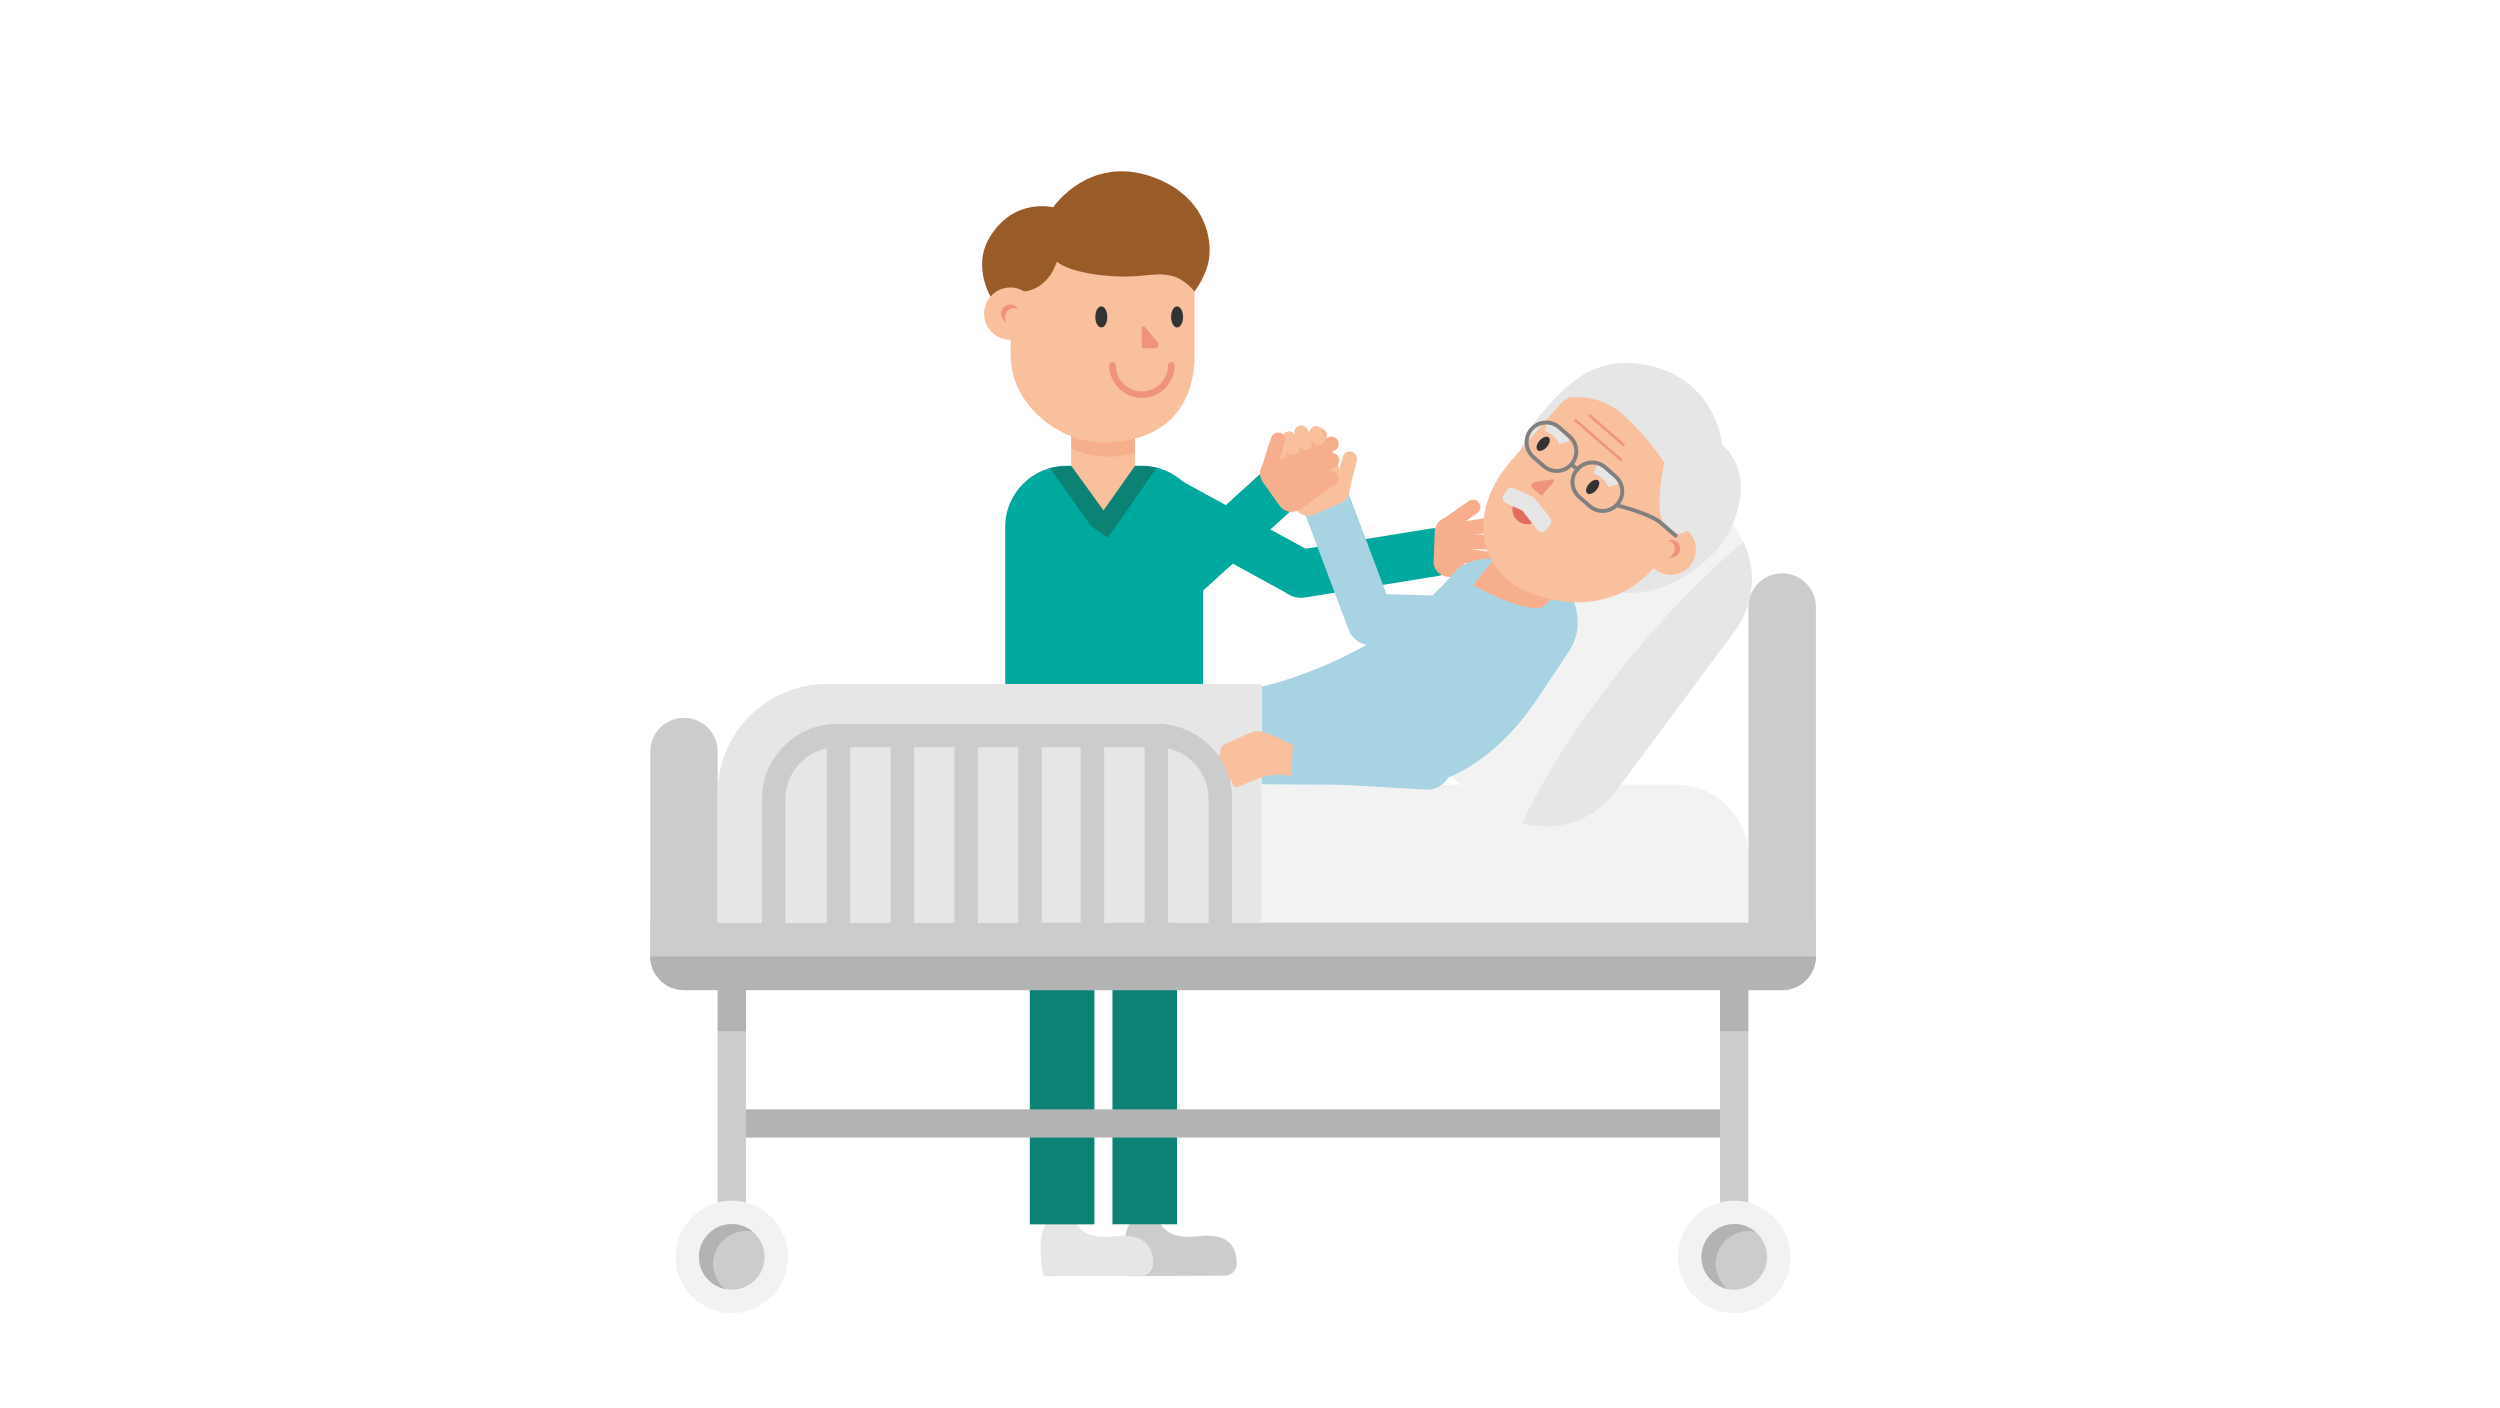 <?xml version="1.0" encoding="utf-8"?>
<!-- Generator: Adobe Illustrator 19.2.0, SVG Export Plug-In . SVG Version: 6.00 Build 0)  -->
<svg version="1.1" id="Layer_1" xmlns="http://www.w3.org/2000/svg" xmlns:xlink="http://www.w3.org/1999/xlink" x="0px" y="0px"
	 viewBox="0 0 1920 1081" style="enable-background:new 0 0 1920 1081;" xml:space="preserve">
<style type="text/css">
	.st0{fill:#CCCCCC;}
	.st1{fill:#E6E6E6;}
	.st2{fill:#00A99D;}
	.st3{fill:#0B8274;}
	.st4{fill:#069385;}
	.st5{fill:#F8C09D;}
	.st6{fill:#F6AE8D;}
	.st7{fill:none;stroke:#EF937E;stroke-width:5;stroke-linecap:round;stroke-miterlimit:10;}
	.st8{fill:#EF937E;}
	.st9{fill:#333333;}
	.st10{fill:#995C29;}
	.st11{fill:#F2F2F2;}
	.st12{fill:#B3B3B3;}
	.st13{fill:#A8D3E2;}
	.st14{fill:none;stroke:#EF937E;stroke-width:2;stroke-linecap:round;stroke-miterlimit:10;}
	.st15{fill:none;stroke:#E6E6E6;stroke-width:8;stroke-miterlimit:10;}
	.st16{fill:none;stroke:#808080;stroke-width:3;stroke-miterlimit:10;}
	.st17{fill:none;stroke:#CCCCCC;stroke-width:18;stroke-miterlimit:10;}
	.st18{fill:none;stroke:#808080;stroke-width:3;stroke-linecap:round;stroke-miterlimit:10;}
	.st19{fill:#E26C60;}
</style>
<g>
	<path class="st0" d="M870.1,936.7c0,0-6.9,5.7-6.7,21.6s2.3,21.8,2.3,21.8l75-0.4c5,0,9-4,9.1-8.9c0.3-10-3.6-24.5-29-21.4
		c-28.8,3.5-30.3-12.8-30.3-12.8L870.1,936.7z"/>
	<path class="st1" d="M805.8,936.8c0,0-6.9,5.7-6.7,21.6c0.2,15.9,2.3,21.8,2.3,21.8l75-0.4c5,0,9-4,9.1-8.9
		c0.3-10-3.6-24.5-29-21.4c-28.8,3.5-30.3-12.8-30.3-12.8L805.8,936.8z"/>
	<path class="st2" d="M981,443.6L981,443.6c1.6,10.1,11.1,16.9,21.1,15.3l102.5-16.6c10.1-1.6,16.9-11.1,15.3-21.1l0,0
		c-1.6-10.1-11.1-16.9-21.1-15.3l-102.5,16.6C986.2,424.1,979.3,433.6,981,443.6z"/>
	<path class="st3" d="M848.6,674.3h-1.3c-41.6,0-75.4-34.2-75.4-75.8v-0.2h152v0.2C923.9,640.1,890.2,674.3,848.6,674.3z"/>
	<path class="st2" d="M880.7,375.6L880.7,375.6c-5,8.9-1.7,20.2,7.3,25.1L989,456c8.9,4.9,20.1,1.7,25.1-7.2v0
		c4.9-8.9,1.7-20.1-7.2-25.1l-101.2-55.3C896.8,363.5,885.7,366.8,880.7,375.6z"/>
	<rect x="790.9" y="598.3" class="st3" width="49.6" height="342"/>

		<rect x="854.4" y="598.3" transform="matrix(-1 -1.224647e-16 1.224647e-16 -1 1758.362 1538.544)" class="st3" width="49.6" height="342"/>
	<path class="st2" d="M819.1,357.7h57.7c26,0,47.2,21.1,47.2,47.2v218c0,0-21,20.5-75.3,20.5s-76.7-20.5-76.7-20.5v-218
		C771.9,378.8,793.1,357.7,819.1,357.7z"/>
	<path class="st4" d="M814,573.4V531h-42v62.9c2,0.7,4.2,1.1,6.4,1.1h14C804.3,595,814,585.3,814,573.4z"/>
	<path class="st3" d="M847.7,417.7l40.5-58.4c-3.7-0.9-7.5-1.2-11.4-1.2h-57.7c-4.4,0-8.6,0.5-12.6,1.6L847.7,417.7z"/>
	<polygon class="st5" points="871.7,357.7 847.5,392 822.7,357.7 822.7,328.5 871.7,328.5 	"/>
	<path class="st6" d="M822.7,344.5c9.5,4.1,19.4,6.3,28.9,6.3c6.6,0,13.4-1.1,20.1-3.1v-15.5h-49V344.5z"/>
	<path class="st4" d="M924,531h-42v42.4c0,11.9,10.1,21.6,21.9,21.6h14c2.1,0,4.1-0.4,6.1-1V531z"/>
	<path class="st5" d="M846.6,339.8c-31.9,0-70.4-27.9-70.4-67.1v-47.2c0-39,31.6-70.6,70.6-70.6h0c39,0,70.6,31.6,70.6,70.6v47.2
		C917.4,311.9,895.2,339.8,846.6,339.8z"/>
	<path class="st7" d="M854.4,280.5c0,12.5,10.1,22.6,22.6,22.6h0c12.5,0,22.6-10.1,22.6-22.6"/>
	<path class="st8" d="M876.9,251.7v14.5c0,0.7,0.8,1.2,1.5,1.2h8.6c2.3,0,3.6-2.7,2.1-4.5l-9.9-11.9
		C878.5,250.1,876.9,250.6,876.9,251.7z"/>
	<ellipse class="st9" cx="845.8" cy="243.4" rx="4.6" ry="8.1"/>
	<ellipse class="st9" cx="904" cy="243.4" rx="4.6" ry="8.1"/>
	<path class="st2" d="M913,463.5l97.5-88.5l-24.8-27.3l-97.4,88.5c-7.5,6.9-8.1,18.5-1.3,26.1l0,0
		C893.8,469.8,905.5,470.3,913,463.5z"/>
	<path class="st10" d="M786.9,223.8c0,0,17.4-0.8,24.8-22.9c0,0,7.1,7.6,35.5,10.6c29.7,3.1,37.8-3.1,52.5,0.3
		c10.2,2.3,17.7,12,17.7,12s9.9-12.8,11.3-26.3c2.1-20.7-7.6-46.6-38.9-59.8c-51.8-21.8-81,21.5-81,21.5s-30-7.7-48.6,22.8
		c-14.5,23.8,2.1,48.6,2.1,48.6L786.9,223.8z"/>
	<circle class="st5" cx="775.9" cy="240.9" r="20.1"/>
	<path class="st8" d="M771.9,243.8c0-3.9,3.2-7.1,7.1-7.1c1.1,0,2.1,0.2,3,0.7c-1.2-2.1-3.5-3.5-6.1-3.5c-3.9,0-7.1,3.2-7.1,7.1
		c0,2.8,1.7,5.3,4.1,6.4C772.2,246.3,771.9,245.1,771.9,243.8z"/>
	<path class="st2" d="M909.7,476.6L909.7,476.6c5.7-8.4,3.6-19.9-4.8-25.6l-99.7-69.9c-8.4-5.7-19.9-3.6-25.6,4.8l0,0
		c-5.7,8.4-3.6,19.9,4.8,25.6l99.7,69.9C892.4,487.2,903.9,485,909.7,476.6z"/>
</g>
<g>
	<path class="st6" d="M1111.8,431l-2.1,11.2l34.9,6.5c3.1,0.6,6-1.5,6.6-4.6l0,0c0.6-3.1-1.5-6-4.6-6.6L1111.8,431z"/>
	<path class="st6" d="M1114,419.4l-1.7,11.2l42.4,6.4c3.1,0.5,6-1.7,6.5-4.8l0,0c0.5-3.1-1.7-6-4.8-6.5L1114,419.4z"/>
	<path class="st6" d="M1119.7,409.8l-0.5,11.4l42.9,1.8c3.1,0.1,5.8-2.3,5.9-5.4v0c0.1-3.1-2.3-5.8-5.4-5.9L1119.7,409.8z"/>
	<path class="st6" d="M1114.6,401.8l1.6,11.2l42.5-6.2c3.1-0.5,5.3-3.3,4.8-6.4v0c-0.5-3.1-3.3-5.3-6.4-4.8L1114.6,401.8z"/>
	<path class="st6" d="M1106.8,399.6l6.5,9.3l21.2-14.8c2.6-1.8,3.2-5.3,1.4-7.9l0,0c-1.8-2.6-5.3-3.2-7.9-1.4L1106.8,399.6z"/>
	<path class="st6" d="M1113.6,397.3l9.1,0.4c1.7,0.1,2.9,1.5,2.9,3.1l-1.6,39.6c-0.1,1.7-1.5,2.9-3.1,2.9l-9.1-0.4
		c-6.2-0.3-11.1-5.5-10.8-11.8l0.9-23C1102.1,401.9,1107.4,397,1113.6,397.3z"/>
</g>
<path class="st11" d="M1342.8,708.6H551.2v-50.4c0-30.7,24.9-55.6,55.6-55.6h680.4c30.7,0,55.6,24.9,55.6,55.6V708.6z"/>
<path class="st0" d="M1368.7,760.4H525.3c-14.3,0-25.9-11.6-25.9-25.9v-25.9h895.2v25.9C1394.6,748.8,1383,760.4,1368.7,760.4z"/>
<path class="st0" d="M551.2,577.2v183.1h-25.9c-14.3,0-25.9-11.6-25.9-25.9V577.2c0-14.3,11.6-25.9,25.9-25.9h0
	C539.6,551.3,551.2,562.9,551.2,577.2z"/>
<path class="st0" d="M1394.6,466.2v268.3c0,14.3-11.6,25.9-25.9,25.9h-25.9V466.2c0-14.3,11.6-25.9,25.9-25.9h0
	C1383,440.3,1394.6,451.9,1394.6,466.2z"/>
<rect x="551.2" y="760.4" class="st0" width="21.7" height="204.9"/>
<rect x="936.1" y="488.8" transform="matrix(1.639105e-10 1 -1 1.639105e-10 1809.803 -84.137)" class="st12" width="21.7" height="748.1"/>
<rect x="1321" y="760.4" class="st0" width="21.7" height="204.9"/>
<circle class="st11" cx="562" cy="965.3" r="43.2"/>
<circle class="st0" cx="562" cy="965.3" r="25.2"/>
<path class="st12" d="M547.7,970.6c0-13.9,11.3-25.2,25.2-25.2c1.8,0,3.5,0.2,5.2,0.5c-4.4-3.6-10-5.8-16.1-5.8
	c-13.9,0-25.2,11.3-25.2,25.2c0,12.1,8.6,22.2,20,24.6C551.3,985.3,547.7,978.4,547.7,970.6z"/>
<circle class="st11" cx="1331.9" cy="965.3" r="43.2"/>
<circle class="st0" cx="1331.9" cy="965.3" r="25.2"/>
<path class="st11" d="M1332.4,484.5L1240.7,608c-21.8,29.4-63.3,35.6-92.7,13.7l-27.2-20.1c-29.4-21.8-35.6-63.3-13.7-92.7
	l91.6-123.5c21.8-29.4,63.3-35.6,92.7-13.7l27.2,20.1C1348,413.6,1354.2,455.1,1332.4,484.5z"/>
<rect x="551.2" y="760.4" class="st12" width="21.7" height="31.5"/>
<rect x="1321" y="760.4" class="st12" width="21.7" height="31.5"/>
<path class="st12" d="M1317.7,970.6c0-13.9,11.3-25.2,25.2-25.2c1.8,0,3.5,0.2,5.2,0.5c-4.4-3.6-10-5.8-16.1-5.8
	c-13.9,0-25.2,11.3-25.2,25.2c0,12.1,8.6,22.2,20,24.6C1321.3,985.3,1317.7,978.4,1317.7,970.6z"/>
<path class="st13" d="M1034.2,474L1034.2,474c-0.2,10.2,7.8,18.6,18,18.9l122.1,2.9c10.2,0.2,18.6-7.8,18.9-18v0
	c0.2-10.2-13.4-17.4-28.3-18.7l-111.7-3.1C1042.9,455.8,1034.4,463.9,1034.2,474z"/>
<path class="st13" d="M1059.4,494.3L1059.4,494.3c9.5-3.6,14.4-14.2,10.8-23.8l-36.6-97.1l-34.5,13l36.6,97.1
	C1039.2,493.1,1049.9,497.9,1059.4,494.3z"/>
<g>
	<path class="st5" d="M1005.2,386.3l-10.3,4.5l-14-32.1c-1.2-2.8,0.1-6.1,2.9-7.4l0,0c2.8-1.2,6.1,0.1,7.4,2.9L1005.2,386.3z"/>
	<path class="st5" d="M1014.9,380.9l-10.3,4.5l-16.9-38.8c-1.2-2.8,0.1-6.1,2.9-7.4v0c2.8-1.2,6.1,0.1,7.4,2.9L1014.9,380.9z"/>
	<path class="st5" d="M1021.9,370.4l-10.3,4.5l-16.9-38.8c-1.2-2.8,0.1-6.1,2.9-7.4l0,0c2.8-1.2,6.1,0.1,7.4,2.9L1021.9,370.4z"/>
	<path class="st5" d="M1033,369.8l-10.3,4.5l-16.9-38.8c-1.2-2.8,0.1-6.1,2.9-7.4l0,0c2.8-1.2,6.1,0.1,7.4,2.9L1033,369.8z"/>
	<path class="st5" d="M1035.9,378.5l-10.9-2.7l6.1-24.8c0.7-3,3.8-4.8,6.8-4.1l0,0c3,0.7,4.8,3.8,4.1,6.8L1035.9,378.5z"/>
	<path class="st5" d="M1035.6,371.5l-3.6-8.2c-0.7-1.5-2.4-2.2-3.9-1.5l-35.8,15.6c-1.5,0.7-2.2,2.4-1.5,3.9l3.6,8.2
		c2.5,5.7,9,8.2,14.7,5.8l20.8-9.1C1035.4,383.7,1038,377.1,1035.6,371.5z"/>
</g>
<path class="st13" d="M1178,540.5c11.4-16.7,20.2-30,27-40.4c13.6-20.7,5.8-48.6-16.6-59.4c-22.9-11-50.8-17.8-69-3.9
	c0,0-28.7,35.9-72.4,59.8s-78.1,30.7-78.1,30.7v75.1c0,0,73.9,0.6,119.4,0.1C1117.4,602.2,1154.4,575.3,1178,540.5z"/>
<path class="st13" d="M1085.4,599.8L1085.4,599.8c7.6,6.8,19.3,6.1,26-1.5l81.3-91.1c6.8-7.6,6.1-19.3-1.5-26l0,0
	c-7.6-6.8-19.3-6.1-26,1.5l-81.3,91.1C1077.1,581.4,1077.8,593,1085.4,599.8z"/>
<path class="st1" d="M968.9,708.6H551.2v-99.4c0-46.4,37.6-83.9,83.9-83.9h333.7V708.6z"/>
<path class="st13" d="M1114.4,589.1L1114.4,589.1c0.6-10.2-7.2-18.9-17.4-19.5l-103.6-6l-2.1,36.8l103.6,6
	C1105.1,607.1,1113.8,599.3,1114.4,589.1z"/>
<path class="st5" d="M991.7,596.2c0,0-9.1-2.8-20,0.1c-10.9,2.9-18.7,7.8-22.2,8.2c-3.5,0.4-7.5-9.7,6.6-12.6
	c8.8-1.8,8.3-1.6,3.8-0.9c-4.5,0.7-9.3,2.5-13.7,7.7c-4.4,5.2-10.8,7.8-12,2.5s3.5-7.7,3.5-7.7s-6.1,1.8-6.8-2.8
	c-0.7-4.5,3.9-9.6,6.8-12c0,0-2.4-4.9,3.6-7.3c6-2.4,15.8-8.1,22.7-9.7c6.9-1.6,29,10.5,29,10.5L991.7,596.2z"/>
<path class="st1" d="M1183.8,317.6c18.2-21.1,39.9-45.1,79.8-37.5c55.2,10.6,59,61.6,59,61.6s20.9,14.8,12.3,48.4
	c-7.3,28.4-23.9,39.8-33.3,47.1c-29,22.8-74.7,27.1-109.3-2.8C1157.7,404.5,1153.9,352.2,1183.8,317.6z"/>
<path class="st6" d="M1154.6,423.7c11.4-8.7,27.8-6.6,36.5,4.9s6.6,27.8-4.9,36.5c-11.4,8.7-54.6-15.5-54.6-15.5
	S1143.2,432.4,1154.6,423.7z"/>
<path class="st5" d="M1166.5,451.5c26.3,13.9,72.7,20.4,103.8-15.6l30.2-35c11.1-12.8,9.7-32.1-3.1-43.2l-57-49.3
	c-12.8-11.1-32.1-9.7-43.2,3.1l-37.6,43.5c-12.4,14.3-23.1,35.5-19.9,58.2C1142.4,431.6,1154.6,445.2,1166.5,451.5z"/>
<ellipse transform="matrix(0.654 -0.756 0.756 0.654 125.235 1116.664)" class="st5" cx="1283.3" cy="421.4" rx="19.4" ry="19.4"/>
<path class="st8" d="M1284.5,426c2.5-2.9,2.2-7.2-0.7-9.7c-0.8-0.7-1.7-1.2-2.6-1.4c2.2-0.7,4.8-0.3,6.7,1.3
	c2.9,2.5,3.2,6.8,0.7,9.7c-1.8,2.1-4.6,2.8-7.1,2.1C1282.6,427.7,1283.7,427,1284.5,426z"/>
<path class="st1" d="M1202.7,305.4c0,0,23.8-4.3,42.6,12c18.7,16.3,32.8,37.6,32.8,37.6s-8.2,38.2,0.1,47.7
	c11.5,13.2,17.8,4.1,17.8,4.1l31.6-36.1l-99.5-74.6L1202.7,305.4z"/>
<line class="st14" x1="1221.1" y1="319.3" x2="1246.8" y2="341.6"/>
<line class="st14" x1="1210.1" y1="322.9" x2="1244.8" y2="353.1"/>
<path class="st15" d="M1187.7,327c0,0,5,2.3,7.3,4.3c4.9,4.2,6.3,8.7,6.3,8.7"/>
<path class="st15" d="M1225.4,359.8c0,0,5,2.3,7.3,4.3c4.9,4.2,6.3,8.7,6.3,8.7"/>
<path class="st16" d="M1212.9,381.7l8,7c6.3,5.5,15.8,4.8,21.3-1.5v0c5.5-6.3,4.8-15.8-1.5-21.3l-8-7c-6.3-5.5-15.8-4.8-21.3,1.5v0
	C1205.9,366.7,1206.6,376.2,1212.9,381.7z"/>
<path class="st17" d="M937.2,734.5h-343V613.7c0-26.9,21.8-48.8,48.8-48.8h245.4c26.9,0,48.8,21.8,48.8,48.8V734.5z"/>
<line class="st17" x1="644" y1="566" x2="644" y2="714"/>
<line class="st17" x1="693" y1="566" x2="693" y2="714"/>
<line class="st17" x1="888" y1="566" x2="888" y2="714"/>
<line class="st17" x1="742" y1="566" x2="742" y2="714"/>
<line class="st17" x1="791" y1="566" x2="791" y2="714"/>
<line class="st17" x1="839" y1="566" x2="839" y2="714"/>
<path class="st16" d="M1177.6,351l8,7c6.3,5.5,15.8,4.8,21.3-1.5v0c5.5-6.3,4.8-15.8-1.5-21.3l-8-7c-6.3-5.5-15.8-4.8-21.3,1.5v0
	C1170.7,336,1171.4,345.6,1177.6,351z"/>
<line class="st16" x1="1212.7" y1="361.5" x2="1206.7" y2="356.6"/>
<path class="st18" d="M1286.9,411.4c0,0-3-2.6-11.6-10c-8.1-7-32.4-13-32.4-13"/>
<path class="st19" d="M1164,385.2c-3.9,4.5-3,10.7,1.5,14.6h0c4.5,3.9,10.8,3.9,14.7-0.6"/>
<path class="st1" d="M1157.5,376.3c1-1.5,2.8-2.2,4.5-1.6c3.2,1,16,7.4,16,7.4s10.8,13,12.8,16.3c0.9,1.4,0.8,3.2-0.3,4.6l-3.2,4.2
	c-1.6,2.1-4.8,2.1-6.4,0c-3.2-4.1-11.7-15-11.7-15s-9.2-4.4-12.7-5.9c-2.3-1-3.2-3.9-1.8-6L1157.5,376.3z"/>
<path class="st8" d="M1193.3,370.1l-8.7,9.9c-0.4,0.5-1.2,0.3-1.7-0.1l-5.9-5.1c-1.6-1.4-0.9-4,1.2-4.4l13.9-2.3
	C1193.2,368.1,1194,369.4,1193.3,370.1z"/>
<ellipse transform="matrix(0.656 -0.754 0.754 0.656 150.335 1011.516)" class="st9" cx="1185.9" cy="340.7" rx="6.5" ry="3.7"/>
<ellipse transform="matrix(0.656 -0.754 0.754 0.656 138.413 1051.622)" class="st9" cx="1224" cy="373.8" rx="6.5" ry="3.7"/>
<path class="st12" d="M1368.7,760.4H525.3c-14.3,0-25.9-11.6-25.9-25.9v0h895.2v0C1394.6,748.8,1383,760.4,1368.7,760.4z"/>
<path class="st1" d="M1338.9,416.2c-17.2,14.2-60.3,52.5-107.4,115.2c-33.5,44.5-52.3,78.8-62.5,100.7c25.9,7.5,54.8-1.3,71.8-24.2
	l91.6-123.5C1347.5,464,1349.2,437.7,1338.9,416.2z"/>
<g>
	<path class="st6" d="M990.6,382.9l6.5,9.2l28.6-20.2c2.5-1.8,3.1-5.3,1.3-7.8v0c-1.8-2.5-5.3-3.1-7.8-1.3L990.6,382.9z"/>
	<path class="st6" d="M985.2,373.2l6.5,9.2l34.6-24.4c2.5-1.8,3.1-5.3,1.3-7.8l0,0c-1.8-2.5-5.3-3.1-7.8-1.3L985.2,373.2z"/>
	<path class="st6" d="M984.7,360.6l6.5,9.2l34.6-24.4c2.5-1.8,3.1-5.3,1.3-7.8v0c-1.8-2.5-5.3-3.1-7.8-1.3L984.7,360.6z"/>
	<path class="st6" d="M975.5,354.3l6.5,9.2l34.6-24.4c2.5-1.8,3.1-5.3,1.3-7.8l0,0c-1.8-2.5-5.3-3.1-7.8-1.3L975.5,354.3z"/>
	<path class="st6" d="M972.4,354.4l7.3-5.2c1.3-0.9,3.2-0.6,4.1,0.7l22.5,31.9c0.9,1.3,0.6,3.2-0.7,4.1l-7.3,5.2
		c-5,3.6-12,2.3-15.6-2.7L969.7,370C966.2,364.9,967.4,358,972.4,354.4z"/>
</g>
<g>
	<path class="st5" d="M1014.3,341.7L1014.3,341.7c-2.7,1-5.7-0.3-6.7-3l-1.6-4.4c-1-2.7,0.3-5.7,3-6.7h0c2.7-1,5.7,0.3,6.7,3
		l1.6,4.4C1018.3,337.6,1017,340.7,1014.3,341.7z"/>
	<path class="st5" d="M1004.4,345.3L1004.4,345.3c-2.7,1-5.7-0.3-6.7-3l-3.2-8.6c-1-2.7,0.3-5.7,3-6.7l0,0c2.7-1,5.7,0.3,6.7,3
		l3.2,8.6C1008.4,341.2,1007.1,344.2,1004.4,345.3z"/>
	<path class="st5" d="M994.7,349.1L994.7,349.1c-2.7,1-5.7-0.3-6.7-3l-2.9-7.8c-1-2.7,0.3-5.7,3-6.7l0,0c2.7-1,5.7,0.3,6.7,3
		l2.9,7.8C998.8,345.1,997.4,348.1,994.7,349.1z"/>
	<path class="st5" d="M985,352.6L985,352.6c-2.7,1-5.7-0.3-6.7-3l-1-2.5c-1-2.7,0.3-5.7,3-6.7h0c2.7-1,5.7,0.3,6.7,3l1,2.5
		C989,348.6,987.7,351.6,985,352.6z"/>
</g>
<path class="st6" d="M968.5,360.3l10.7,3.4l7.7-24.3c0.9-3-0.7-6.1-3.7-7l0,0c-3-0.9-6.1,0.7-7,3.7L968.5,360.3z"/>
</svg>
